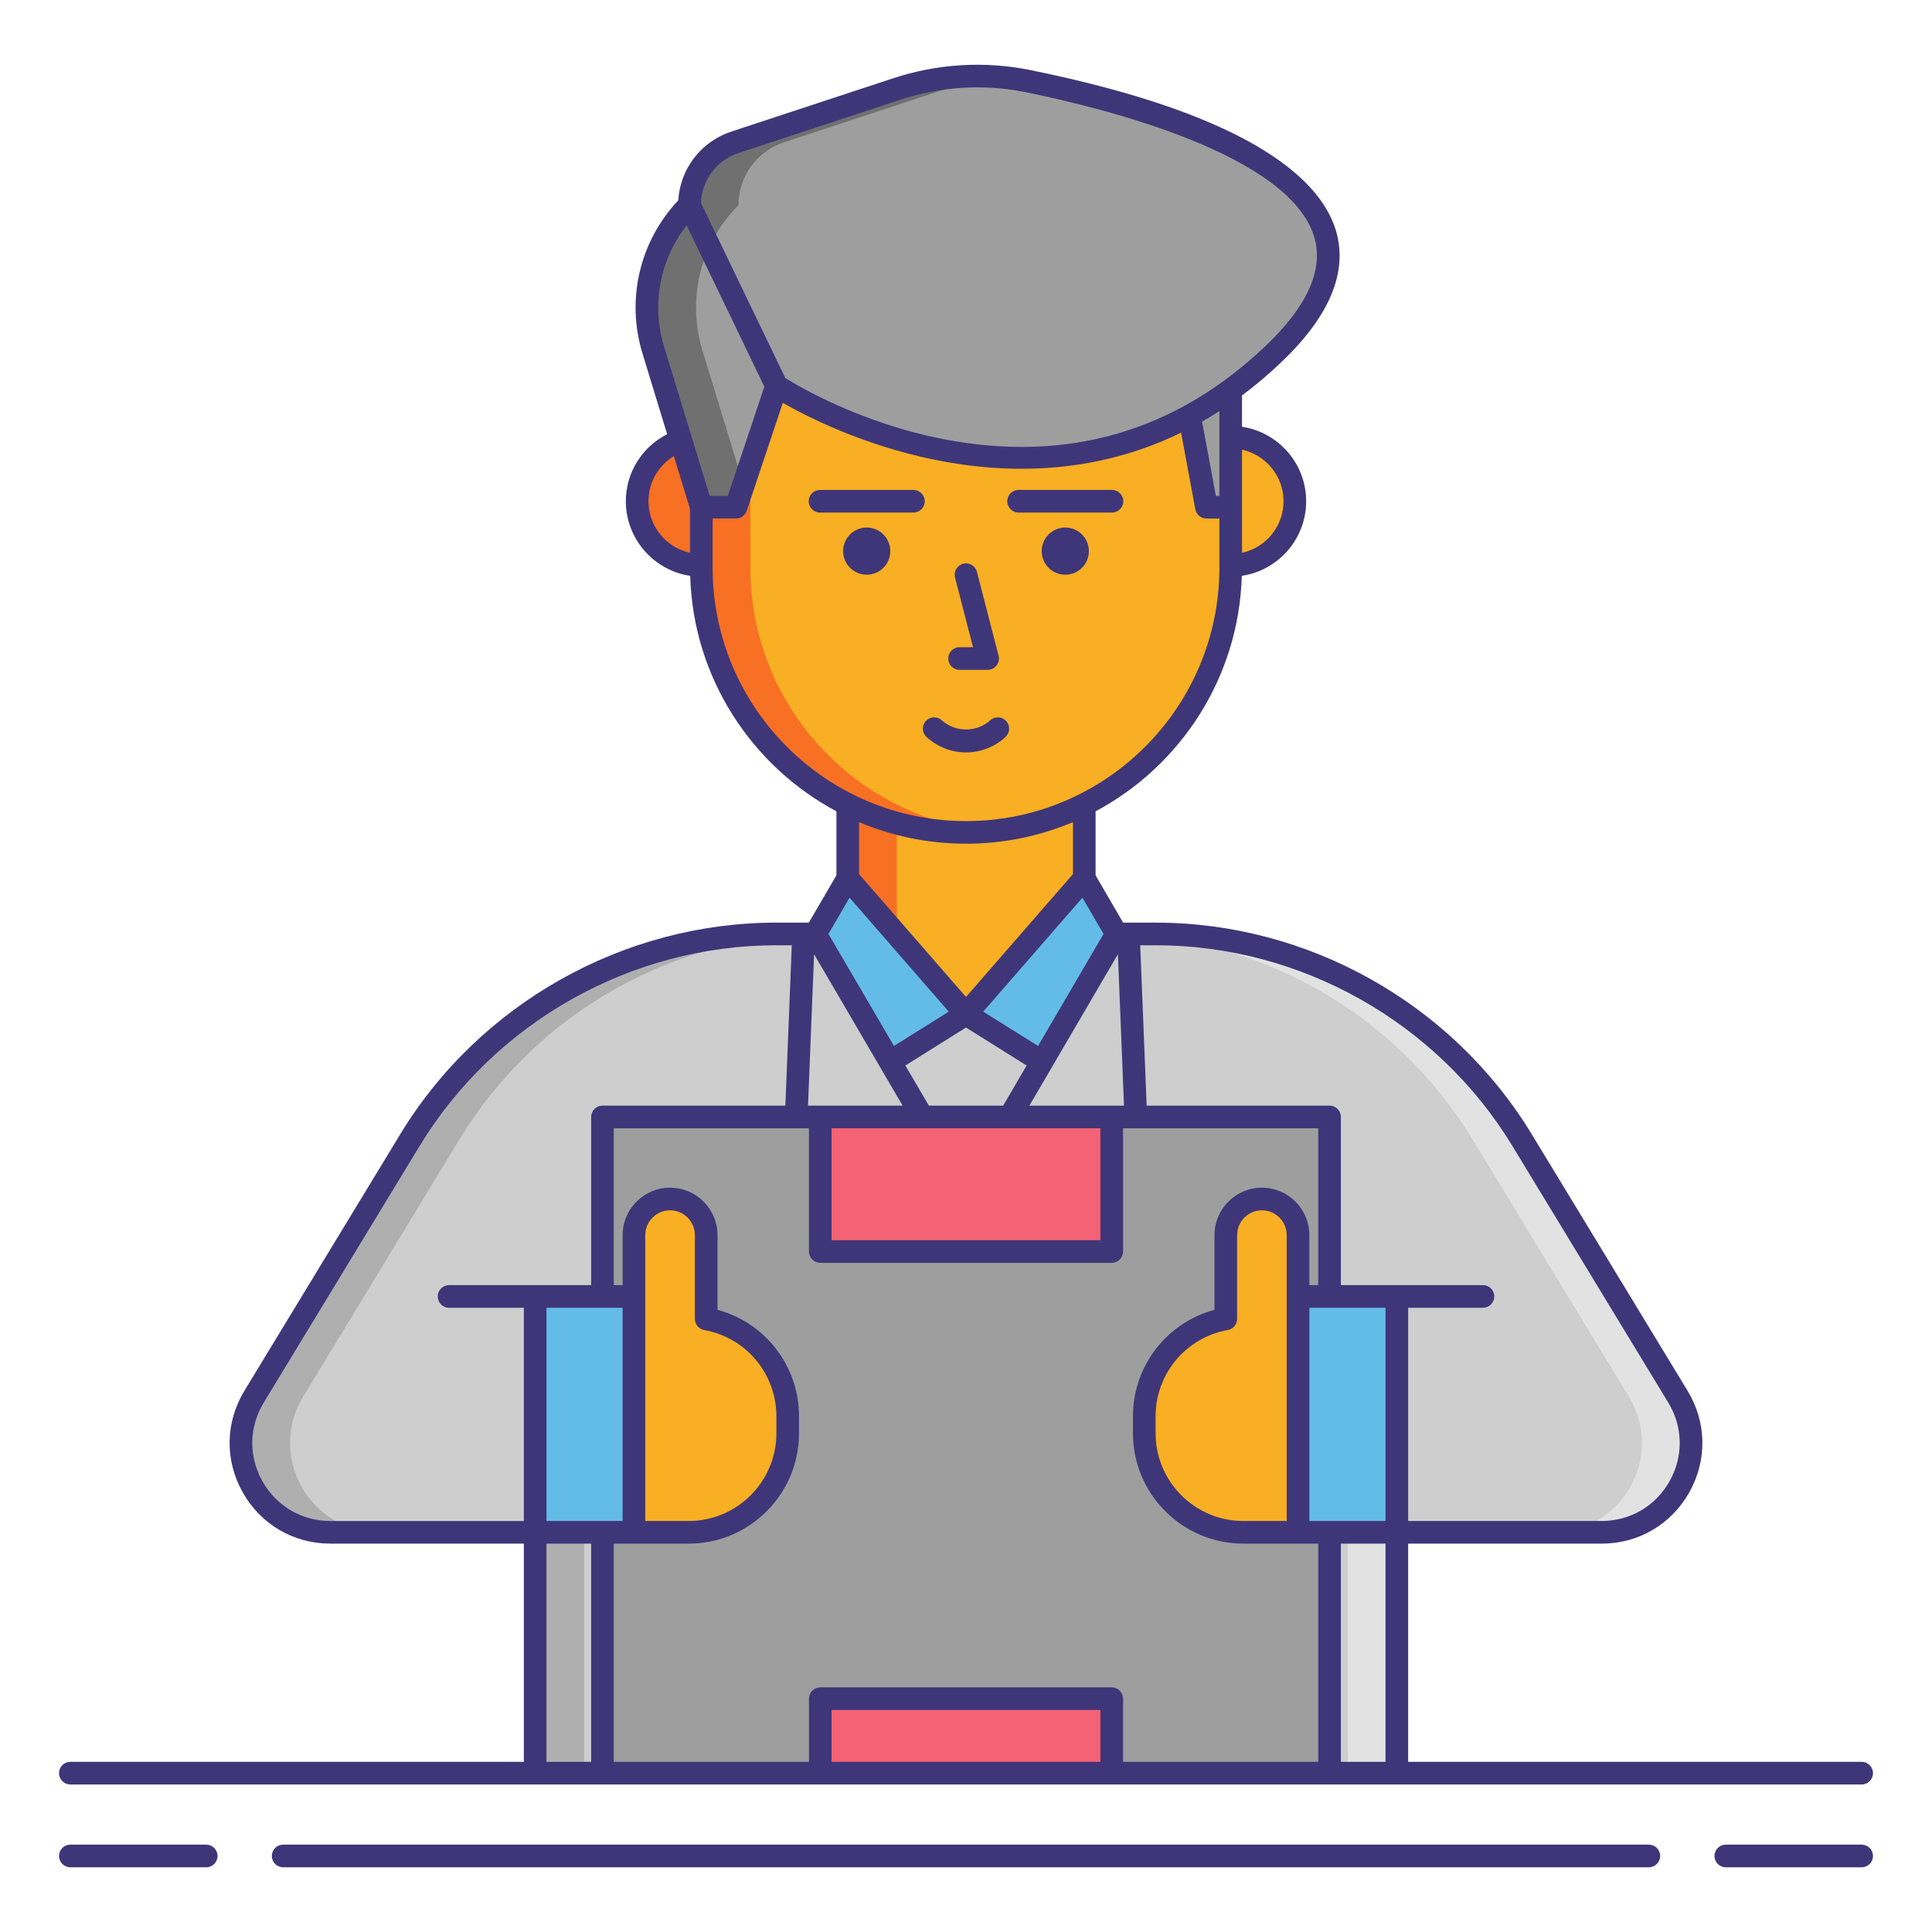 <?xml version="1.0" encoding="utf-8"?>
<!-- Generator: Adobe Illustrator 23.0.3, SVG Export Plug-In . SVG Version: 6.00 Build 0)  -->
<svg version="1.1" id="Layer_1" xmlns="http://www.w3.org/2000/svg" xmlns:xlink="http://www.w3.org/1999/xlink" x="0px" y="0px"
	 viewBox="0 0 256 256" style="enable-background:new 0 0 256 256;" xml:space="preserve">
<style type="text/css">
	.st0{fill:#F87023;}
	.st1{fill:#F8AF23;}
	.st2{fill:#CECECE;}
	.st3{fill:#AFAFAF;}
	.st4{fill:#63BCE7;}
	.st5{fill:#63E2E7;}
	.st6{fill:#9E9E9E;}
	.st7{fill:#707070;}
	.st8{fill:#3F3679;}
	.st9{fill:#E2E2E2;}
	.st10{fill:#6377E7;}
	.st11{fill:#F46275;}
	.st12{fill:#F8D323;}
	.st13{fill:#F43075;}
	.st14{fill:#F48875;}
</style>
<g>
	<path class="st2" d="M153.159,123.754h-50.318c-19.825,0-38.213,10.345-48.506,27.289l-20.668,34.024
		c-4.789,7.884,0.887,17.973,10.111,17.973h27.133v31.912h114.177V203.04h27.133c9.225,0,14.901-10.089,10.111-17.973
		l-20.668-34.024C191.372,134.099,172.984,123.754,153.159,123.754z"/>
	<g>
		<path class="st9" d="M222.332,185.067l-20.668-34.024c-10.292-16.944-28.681-27.289-48.506-27.289h-6.5
			c19.825,0,38.213,10.345,48.506,27.289l20.668,34.024c4.789,7.884-0.886,17.973-10.111,17.973h6.5
			C221.446,203.04,227.122,192.951,222.332,185.067z"/>
		<rect x="178.588" y="203.04" class="st9" width="6.5" height="31.912"/>
	</g>
	<g>
		<rect x="70.912" y="203.04" class="st3" width="6.5" height="31.912"/>
		<path class="st3" d="M40.167,185.067l20.668-34.024c10.292-16.944,28.681-27.289,48.506-27.289h-6.5
			c-19.825,0-38.213,10.345-48.506,27.289l-20.668,34.024c-4.789,7.884,0.887,17.973,10.111,17.973h6.5
			C41.054,203.04,35.378,192.951,40.167,185.067z"/>
	</g>
	<circle class="st0" cx="92.926" cy="66.418" r="8.5"/>
	<circle class="st1" cx="163.074" cy="66.418" r="8.5"/>
	<path class="st1" d="M129.671,134.388h-3.343c-7.732,0-14-6.268-14-14V96.896c0-7.732,6.268-14,14-14h3.343c7.732,0,14,6.268,14,14
		v23.491C143.671,128.12,137.403,134.388,129.671,134.388z"/>
	<g>
		<path class="st0" d="M118.829,120.388V96.896c0-7.198,5.434-13.12,12.421-13.905c-0.519-0.058-1.044-0.095-1.579-0.095h-3.343
			c-7.732,0-14,6.268-14,14v23.491c0,7.732,6.268,14,14,14h3.343c0.534,0,1.06-0.036,1.579-0.095
			C124.262,133.508,118.829,127.585,118.829,120.388z"/>
	</g>
	<path class="st1" d="M128,110.296L128,110.296c-19.371,0-35.074-15.703-35.074-35.074V59.189c0-19.371,15.703-35.074,35.074-35.074
		h0c19.371,0,35.074,15.703,35.074,35.074v16.034C163.074,94.593,147.371,110.296,128,110.296z"/>
	<g>
		<path class="st0" d="M99.426,75.222V59.189c0-18.274,13.978-33.278,31.824-34.918c-1.071-0.098-2.154-0.156-3.25-0.156h0
			c-19.371,0-35.074,15.703-35.074,35.074v16.034c0,19.371,15.703,35.074,35.074,35.074h0c1.096,0,2.179-0.057,3.25-0.156
			C113.404,108.5,99.426,93.497,99.426,75.222z"/>
	</g>
	<polygon class="st4" points="112.329,116.384 128,134.388 115.034,142.503 108.038,123.754 	"/>
	<polygon class="st4" points="143.671,116.384 128,134.388 140.966,142.503 147.962,123.754 	"/>
	<polygon class="st2" points="108.038,123.754 128,157.895 128,193.995 110.37,163.492 118.019,163.492 105.333,152.298 
		106.477,123.761 	"/>
	<polygon class="st2" points="147.962,123.754 128,157.895 128,193.995 145.63,163.492 137.981,163.492 150.667,152.298 
		149.523,123.761 	"/>
	<polygon class="st6" points="163.074,67.206 159.86,67.206 156.647,49.884 163.074,47.884 	"/>
	<path class="st6" d="M92.926,67.206h4.595l5.375-16.072c0,0,36.125,24.125,65.875-4.25c22.888-21.83-14.228-32.415-32.567-36.136
		c-5.783-1.173-11.769-0.804-17.374,1.043l-21.46,7.07c-3.59,1.183-6.015,4.535-6.015,8.315v0l0,0
		c-5.026,5.026-6.868,12.415-4.791,19.212L92.926,67.206z"/>
	<g>
		<path class="st7" d="M97.855,27.175c0-3.78,2.426-7.132,6.015-8.315l21.46-7.07c2.416-0.796,4.904-1.3,7.415-1.542
			c-4.683-0.452-9.421,0.061-13.915,1.542l-21.46,7.07c-3.59,1.183-6.015,4.535-6.015,8.315c-5.026,5.026-6.868,12.415-4.791,19.212
			l6.362,20.819h4.595l0.995-2.976l-5.453-17.843C90.986,39.59,92.829,32.201,97.855,27.175z"/>
	</g>
	<g>
		<circle class="st8" cx="114.844" cy="73.027" r="3.125"/>
		<circle class="st8" cx="141.156" cy="73.027" r="3.125"/>
	</g>
	<rect x="79.831" y="148" class="st6" width="96.339" height="86.952"/>
	<path class="st1" d="M93.575,174.758v-11.096c0-2.644-2.143-4.788-4.787-4.788h0c-2.644,0-4.787,2.143-4.787,4.788v10.879v28.499
		h7.254c7.247,0,13.121-5.875,13.121-13.121v-2.256C104.375,181.209,99.713,175.856,93.575,174.758z"/>
	<rect x="70.912" y="171.785" class="st4" width="13.088" height="31.254"/>
	
		<rect x="171.998" y="171.785" transform="matrix(-1 -4.502899e-11 4.502899e-11 -1 357.085 374.825)" class="st4" width="13.088" height="31.254"/>
	<path class="st1" d="M162.423,174.758v-11.096c0-2.644,2.143-4.788,4.787-4.788h0c2.644,0,4.787,2.143,4.787,4.788v10.879v28.499
		h-7.254c-7.247,0-13.121-5.875-13.121-13.121v-2.256C151.623,181.209,156.286,175.856,162.423,174.758z"/>
	<rect x="108.689" y="148" class="st11" width="38.622" height="17.833"/>
	<rect x="108.689" y="225.083" class="st11" width="38.622" height="9.869"/>
	<g>
		<path class="st8" d="M27.323,244.425H9.32c-0.828,0-1.5,0.671-1.5,1.5s0.672,1.5,1.5,1.5h18.003c0.828,0,1.5-0.671,1.5-1.5
			S28.151,244.425,27.323,244.425z"/>
		<path class="st8" d="M246.68,244.425h-18.003c-0.828,0-1.5,0.671-1.5,1.5s0.672,1.5,1.5,1.5h18.003c0.828,0,1.5-0.671,1.5-1.5
			S247.508,244.425,246.68,244.425z"/>
		<path class="st8" d="M218.479,244.425H37.521c-0.828,0-1.5,0.671-1.5,1.5s0.672,1.5,1.5,1.5h180.959c0.828,0,1.5-0.671,1.5-1.5
			S219.308,244.425,218.479,244.425z"/>
		<path class="st8" d="M9.32,236.452h61.592h8.918h28.859h38.621h28.859h8.918h61.592c0.828,0,1.5-0.671,1.5-1.5s-0.672-1.5-1.5-1.5
			h-60.092V204.54h25.633c4.882,0,9.226-2.54,11.619-6.794s2.31-9.285-0.225-13.457l-20.668-34.024
			c-10.496-17.277-29.573-28.01-49.788-28.01h-4.335l-3.653-6.273v-8.477c11.236-6.001,18.983-17.696,19.376-31.206
			c4.816-0.716,8.527-4.867,8.527-9.879c0-5.003-3.697-9.147-8.5-9.875v-4.146c1.761-1.315,3.508-2.784,5.232-4.429
			c6.367-6.073,8.804-11.898,7.242-17.313c-1.838-6.373-10.364-15.254-40.545-21.377c-6.007-1.22-12.279-0.844-18.143,1.088
			L96.9,17.436c-4.014,1.323-6.773,4.937-7.027,9.112c-5.11,5.414-6.93,13.126-4.744,20.278L88.4,57.53
			c-3.338,1.699-5.474,5.102-5.474,8.888c0,4.968,3.689,9.165,8.527,9.884c0.394,13.508,8.141,25.201,19.376,31.201v8.477
			l-3.653,6.273h-4.335c-20.215,0-39.292,10.733-49.788,28.01l-20.668,34.024c-2.534,4.172-2.618,9.203-0.225,13.457
			s6.737,6.794,11.619,6.794h25.633v28.913H9.32c-0.828,0-1.5,0.671-1.5,1.5S8.492,236.452,9.32,236.452z M110.189,233.452v-6.869
			h35.621v6.869H110.189z M148.811,233.452v-8.369c0-0.829-0.672-1.5-1.5-1.5h-38.621c-0.828,0-1.5,0.671-1.5,1.5v8.369H81.33
			V204.54H84h7.254c8.063,0,14.621-6.559,14.621-14.621v-2.256c0-6.659-4.472-12.402-10.8-14.104v-9.896
			c0-3.467-2.821-6.288-6.288-6.288s-6.287,2.821-6.287,6.288v6.624h-1.17V149.5h25.859v16.333c0,0.829,0.672,1.5,1.5,1.5h38.621
			c0.828,0,1.5-0.671,1.5-1.5V149.5h25.859v20.786h-1.172v-6.624c0-3.467-2.82-6.288-6.287-6.288s-6.287,2.821-6.287,6.288v9.896
			c-6.328,1.702-10.801,7.445-10.801,14.104v2.256c0,8.062,6.56,14.621,14.622,14.621h7.253h2.672v28.913H148.811z M72.412,173.286
			H72.5h10v28.254H72.412V173.286z M93.312,176.235c5.541,0.991,9.563,5.797,9.563,11.427v2.256c0,6.408-5.213,11.621-11.621,11.621
			H85.5v-29.754v-8.124c0-1.813,1.475-3.288,3.287-3.288c1.813,0,3.288,1.475,3.288,3.288v11.097
			C92.075,175.485,92.596,176.107,93.312,176.235z M112.572,118.948l13.144,15.1l-7.263,4.546l-8.678-14.842L112.572,118.948z
			 M128,136.157l8.033,5.028l-3.108,5.315h-9.85l-3.108-5.315L128,136.157z M143.428,118.948l2.798,4.803l-8.678,14.843
			l-7.263-4.546L143.428,118.948z M110.189,149.5h35.621v14.833h-35.621V149.5z M147.311,146.5h-10.91l11.728-20.06l0.805,20.06
			H147.311z M107.871,126.44L119.6,146.5h-10.911h-1.623L107.871,126.44z M183.498,173.286h0.089v28.254h-10.089v-28.254H183.498z
			 M162.688,176.235c0.716-0.128,1.236-0.75,1.236-1.477v-11.097c0-1.813,1.475-3.288,3.287-3.288s3.287,1.475,3.287,3.288v8.124
			v29.754h-5.753c-6.408,0-11.622-5.213-11.622-11.621v-2.256C153.123,182.032,157.146,177.226,162.688,176.235z M177.67,233.452
			V204.54h5.918v28.913H177.67z M200.383,151.821l20.668,34.024c1.964,3.233,2.029,7.131,0.175,10.428
			c-1.855,3.297-5.222,5.266-9.005,5.266h-25.634v-28.254h9.911c0.828,0,1.5-0.671,1.5-1.5s-0.672-1.5-1.5-1.5h-11.411h-1.589
			h-5.828V148c0-0.829-0.672-1.5-1.5-1.5h-24.233l-0.853-21.247h2.075C172.333,125.253,190.428,135.434,200.383,151.821z
			 M170.074,66.418c0,3.345-2.359,6.145-5.5,6.834v-6.046v-7.622C167.715,60.273,170.074,63.073,170.074,66.418z M161.574,59.188
			v6.517h-0.467l-1.825-9.84c0.766-0.436,1.53-0.9,2.292-1.39V59.188z M97.84,20.285l21.461-7.07
			c5.365-1.767,11.107-2.113,16.606-0.997c10.443,2.119,35.078,8.238,38.259,19.268c1.228,4.256-0.936,9.071-6.43,14.312
			c-11.939,11.388-26.296,15.561-42.672,12.398c-11.038-2.131-19.319-7.046-21.002-8.099L92.878,26.881
			C93,23.866,94.952,21.236,97.84,20.285z M90.984,29.863l10.296,21.373l-4.839,14.47h-2.405l-6.038-19.757
			C86.291,40.365,87.446,34.385,90.984,29.863z M85.926,66.418c0-2.473,1.292-4.723,3.363-5.981l2.137,6.993v5.819
			C88.274,72.556,85.926,69.733,85.926,66.418z M94.426,75.223v-6.517h3.096c0.646,0,1.218-0.413,1.423-1.024l4.782-14.299
			c6.331,3.614,29.714,15.167,52.777,3.948l1.883,10.149c0.132,0.711,0.752,1.227,1.475,1.227h1.714v6.517
			c0,18.513-15.062,33.574-33.574,33.574S94.426,93.735,94.426,75.223z M128,111.796c5.022,0,9.81-1.019,14.171-2.858v6.884
			L128,132.103l-14.171-16.28v-6.884C118.19,110.778,122.978,111.796,128,111.796z M43.779,201.54c-3.783,0-7.149-1.968-9.005-5.266
			c-1.854-3.297-1.789-7.195,0.175-10.428l20.668-34.024c9.955-16.388,28.05-26.568,47.224-26.568h2.075l-0.852,21.247H79.83
			c-0.828,0-1.5,0.671-1.5,1.5v22.286H72.5h-1.588H59.5c-0.828,0-1.5,0.671-1.5,1.5s0.672,1.5,1.5,1.5h9.912v28.254H43.779z
			 M72.412,204.54h5.918v28.913h-5.918V204.54z"/>
		<path class="st8" d="M121.031,64.918h-12.375c-0.828,0-1.5,0.671-1.5,1.5s0.672,1.5,1.5,1.5h12.375c0.828,0,1.5-0.671,1.5-1.5
			S121.859,64.918,121.031,64.918z"/>
		<path class="st8" d="M134.969,67.918h12.375c0.828,0,1.5-0.671,1.5-1.5s-0.672-1.5-1.5-1.5h-12.375c-0.828,0-1.5,0.671-1.5,1.5
			S134.141,67.918,134.969,67.918z"/>
		<path class="st8" d="M127.146,88.758h3.719c0.464,0,0.901-0.215,1.186-0.582s0.383-0.844,0.267-1.293l-2.865-11.106
			c-0.206-0.802-1.024-1.285-1.827-1.078c-0.802,0.207-1.284,1.025-1.077,1.827l2.381,9.232h-1.782c-0.828,0-1.5,0.671-1.5,1.5
			S126.318,88.758,127.146,88.758z"/>
		<path class="st8" d="M133.229,97.658c0.61-0.56,0.651-1.509,0.092-2.119c-0.561-0.611-1.508-0.651-2.119-0.092
			c-1.762,1.614-4.641,1.614-6.402,0c-0.61-0.56-1.559-0.52-2.119,0.092c-0.56,0.61-0.519,1.56,0.092,2.119
			c1.436,1.316,3.292,2.041,5.229,2.041S131.793,98.974,133.229,97.658z"/>
	</g>
</g>
</svg>
